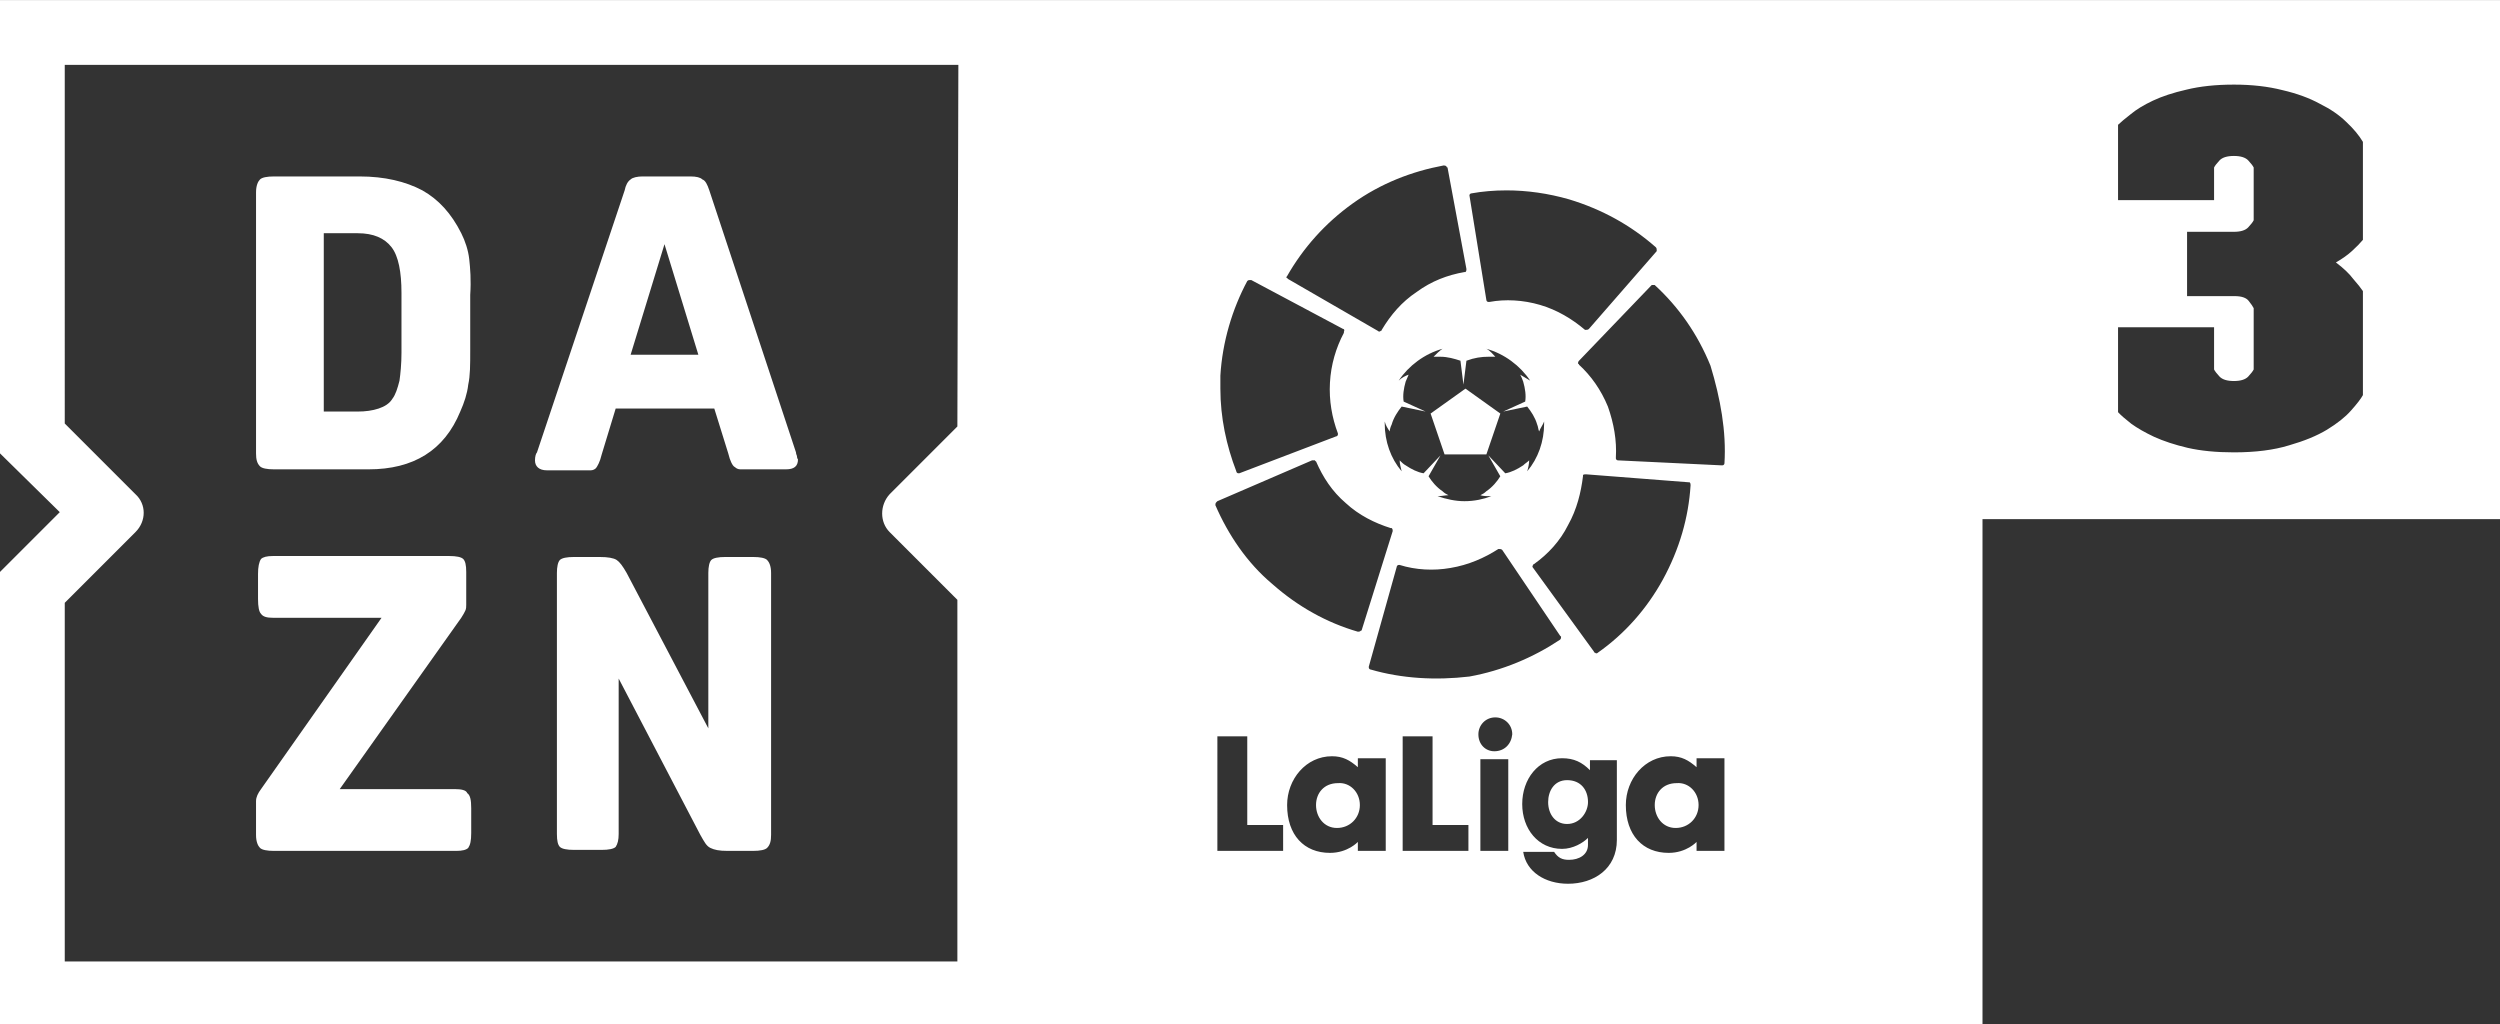 <svg width="800" height="327.84" version="1.1" viewBox="0 48.245 800 327.84" xmlns="http://www.w3.org/2000/svg">
 <rect x="0" y="48.245" width="800" height="327.84" fill="#333333" stroke="none"/>
 <link rel="stylesheet" type="text/css"/>
 <link rel="stylesheet" type="text/css"/>
 <style lang="en" type="text/css"/>
 <style lang="en" type="text/css"/>
 <style lang="en" type="text/css"/>
 <g transform="matrix(.793 0 0 .793 0 10.018)" fill="#fff" stroke-width="4.02">
  <path d="m321.61 232.37c0-0.402-0.402-0.804-0.402-1.608l-34.975-105.73c-0.804-2.412-1.608-4.02-2.814-4.422-0.804-0.804-2.412-1.206-4.824-1.206h-19.296c-2.01 0-4.02 0.402-4.824 1.206-1.206 0.804-2.01 2.412-2.412 4.422l-35.377 105.73c-0.402 0.402-0.804 1.608-0.804 3.216 0 2.412 1.608 4.02 4.824 4.02h17.688c0.804 0 1.608-0.402 2.01-0.804s0.804-1.206 1.206-2.01 0.804-2.01 1.206-3.618l5.628-18.492h39.799l5.628 18.09c0.402 1.608 0.804 2.814 1.206 3.618s0.804 1.608 1.608 2.01c0.402 0.402 1.206 0.804 2.01 0.804h18.492c3.216 0 4.824-1.206 4.824-4.02-0.402-0.402-0.402-1.206-0.402-1.206zm-67.136-41.005 13.668-44.623 13.668 44.623z"/>
  <path d="m0 48.245v182.91l24.12 23.721-24.12 24.12v182.91h800v-204.22c9.4e-4 7.3e-4 2e-3 2e-3 2e-3 2e-3h209.45v-209.45zm26.128 26.138h360.6l-0.399 145.92-27.336 27.338c-4.02 4.422-4.02 11.255 0 15.275l27.336 27.338v145.93h-360.2v-144.72l28.541-28.544c4.422-4.422 4.422-11.257 0-15.277l-28.541-28.541zm875.31 7.965c7.266 0 13.805 0.744 19.617 2.23 5.813 1.351 10.818 3.176 15.016 5.474 4.36 2.163 7.912 4.594 10.656 7.297 2.906 2.703 5.168 5.405 6.782 8.108v39.533c-1.13 1.351-2.583 2.839-4.36 4.461-1.776 1.622-3.955 3.176-6.538 4.663 3.068 2.298 5.41 4.529 7.024 6.691 1.776 2.027 3.067 3.649 3.874 4.865v41.965c-0.807 1.487-2.421 3.581-4.843 6.284-2.26 2.568-5.49 5.136-9.688 7.704-4.037 2.433-9.123 4.527-15.26 6.284-6.135 1.892-13.562 2.839-22.281 2.839-7.104 0-13.323-0.607-18.651-1.824-5.167-1.216-9.687-2.704-13.562-4.461-3.714-1.757-6.781-3.515-9.202-5.271-2.422-1.892-4.198-3.446-5.328-4.663v-34.261h38.751v17.027c0.323 0.676 1.048 1.623 2.179 2.839s3.068 1.826 5.814 1.826c2.745 0 4.683-0.61 5.814-1.826 1.13-1.216 1.856-2.163 2.179-2.839v-24.731c-0.323-0.676-0.968-1.623-1.937-2.839-0.969-1.351-2.907-2.028-5.814-2.028h-19.132v-25.949h18.89c2.745 0 4.683-0.607 5.814-1.824 1.131-1.216 1.856-2.163 2.179-2.839v-21.286c-0.323-0.676-1.048-1.623-2.179-2.839-1.13-1.216-3.068-1.824-5.814-1.824-2.745 0-4.683 0.607-5.814 1.824-1.131 1.216-1.856 2.163-2.179 2.839v13.178h-38.751v-30.409c1.13-1.081 2.824-2.502 5.084-4.259 2.26-1.892 5.25-3.717 8.963-5.474 3.714-1.757 8.234-3.242 13.562-4.458 5.49-1.351 11.868-2.028 19.134-2.028zm-318.93 32.63c0.402 0 0.803-3e-4 1.205 0.402 0 0-3e-4 0.402 0.402 0.402l7.637 41.006c0 0.402 3e-4 0.803-0.402 1.205h-0.402c-6.834 1.206-13.267 3.619-19.297 8.042-6.03 4.02-10.452 9.245-14.07 15.275 0 0 3e-4 0.402-0.402 0.402-0.402 0.402-0.803 0.402-1.205 0l-36.181-20.904-0.402-0.402c-0.401 0-0.401-0.402-2e-3 -0.803 6.432-11.256 15.276-21.307 26.533-29.347s23.721-12.865 36.585-15.277zm25.325 10.05c8.442 0 16.884 1.206 25.327 3.618 13.266 4.02 24.923 10.453 34.973 19.297 0.402 0.402 0.402 0.803 0.402 1.205v0.402l-27.336 31.358c-0.402 0.402-0.803 0.402-1.205 0.402h-0.402c-5.226-4.422-11.258-8.04-18.092-10.05s-14.069-2.411-20.502-1.205h-0.402c-0.402 0-0.806-0.401-0.806-0.803l-6.834-42.212c0-0.402 0.404-0.803 0.806-0.803 4.422-0.804 9.246-1.208 14.07-1.208zm-103.32 36.181h0.404l36.984 19.699c0.402 0 0.804 0.401 0.402 1.205v0.402c-3.216 6.03-5.227 12.864-5.629 20.1-0.402 7.236 0.804 14.071 3.216 20.504v0.402c0 0.402-0.401 0.803-0.803 0.803l-38.995 14.873h-0.402c-0.402 0-0.803-0.401-0.803-0.803-4.02-10.452-6.432-21.709-6.432-33.367v-5.225c0.804-13.668 4.824-26.936 10.854-38.192 0.402-0.402 0.803-0.402 1.205-0.402zm162.01 2.016h1.205c9.648 8.844 17.286 19.698 22.513 32.563 4.02 13.266 6.433 26.533 5.629 39.397h-2e-3c0 0.402-0.401 0.803-0.803 0.803h-0.402l-41.81-2.011c-0.402 0-0.803-0.401-0.803-0.803v-0.402c0.402-6.834-0.804-13.667-3.216-20.502-2.814-6.834-6.833-12.462-11.657-16.884 0 0 3e-4 -0.404-0.402-0.404 0-0.402-3e-4 -0.803 0.402-1.205l28.945-30.15zm-84.423 25.724c-1.206 0.804-2.412 2.01-3.618 3.216h2.814c2.814 0 5.627 0.803 8.039 1.607l1.205 9.648 1.208-9.648c3.216-1.206 6.029-1.607 8.843-1.607h2.816c-0.804-0.804-2.01-2.412-3.618-3.216 7.236 2.01 13.668 6.832 17.688 12.862-1.206-0.804-2.814-1.606-4.02-2.41 0.402 0.804 0.803 1.608 1.205 2.814 0.804 2.814 1.205 5.627 0.803 8.039l-8.845 4.02 9.648-2.009c1.608 2.01 3.218 4.422 4.022 7.236 0.402 0.804 0.401 2.01 0.803 2.814 0.402-1.206 1.607-2.816 2.009-4.022v0.806c0 7.236-2.412 14.068-6.834 19.294 0.402-1.206 0.806-3.215 0.806-4.421-0.804 0.804-1.609 1.207-2.413 2.011-2.412 1.608-4.824 2.814-7.236 3.216l-6.834-7.238 4.823 8.443c-1.206 2.01-3.217 4.423-5.629 6.031-0.804 0.804-1.606 1.205-2.41 1.607 1.206 0.402 2.813 0.402 4.421 0.402-3.216 1.206-6.834 2.011-10.854 2.011-3.618 0-7.236-0.805-10.854-2.011 1.608 0 3.215-0.402 4.421-0.402-0.804-0.402-1.609-0.803-2.413-1.607-2.412-1.608-4.423-4.021-5.629-6.031l4.825-8.443-6.834 7.238c-2.412-0.402-4.824-1.608-7.236-3.216-0.804-0.402-1.609-1.207-2.413-2.011 0 1.206 0.401 2.813 0.803 4.421-4.422-5.226-6.834-12.058-6.834-19.294v-0.806c0.402 1.608 1.207 2.816 2.011 4.022 0-0.804 0.401-2.01 0.803-2.814 0.804-2.814 2.412-5.226 4.02-7.236l9.648 2.009-8.845-4.02c-0.402-2.412 2e-3 -5.225 0.806-8.039 0.402-0.804 0.803-2.01 1.205-2.814-1.206 0.402-2.814 1.204-4.02 2.41 4.02-6.03 10.452-10.852 17.688-12.862zm-52.663 45.026h1.208s-3e-4 0.402 0.402 0.402c2.814 6.432 6.431 12.06 12.059 16.884 5.226 4.824 11.657 8.04 18.089 10.05h0.404c0.402 0.402 0.402 0.803 0.402 1.205l-12.463 39.799s3e-4 0.402-0.402 0.402c-0.402 0.402-0.803 0.402-1.205 0.402-12.462-3.618-24.122-10.048-34.574-19.294-10.05-8.442-17.688-19.699-22.915-31.76 0-0.402-3e-4 -0.803 0.402-1.205l0.404-0.404zm110.55 5.631 41.408 3.214h0.402c0.402 0.402 0.402 0.806 0.402 1.208-0.804 12.864-4.421 25.728-11.255 38.19-6.432 11.658-15.276 21.709-26.131 29.347-0.402 0.402-0.803 0.402-1.205 0 0 0-0.402 2.9e-4 -0.402-0.402l-24.524-33.768c-0.402-0.402-0.402-0.806 0-1.208 0 0-3e-4 -0.402 0.402-0.402 5.628-4.02 10.452-9.245 13.668-15.677 3.618-6.432 5.226-13.267 6.031-19.699v-0.402c0-0.402 0.803-0.402 1.205-0.402zm-35.375 30.148h0.402c0.402 0 0.803-3e-4 1.205 0.402l23.319 34.574 0.402 0.402c0 0.402 3e-4 0.803-0.402 1.205-10.854 7.236-23.317 12.464-36.583 14.876-13.668 1.608-27.337 0.804-39.799-2.814-0.402 0-0.806-0.401-0.806-0.803v-0.402l11.258-40.203c0-0.402 0.401-0.803 0.803-0.803h0.402c6.432 2.01 13.667 2.414 20.502 1.208 7.236-1.206 13.669-4.022 19.297-7.64zm-1.205 67.941c3.618 0 6.834 2.814 6.834 6.834-0.402 4.02-3.218 6.834-7.238 6.834-3.618 0-6.43-2.814-6.43-6.834 0-3.618 2.814-6.834 6.834-6.834zm-112.16 7.637h12.059v35.779h14.471l2e-3 10.452h-26.533zm74.772 0h12.061v35.779h14.471v10.452h-26.533zm-28.541 8.042c4.422 0 7.236 1.607 10.452 4.421v-3.618h11.255v37.386h-11.255v-3.618s-4.019 4.421-11.255 4.421c-10.452 0-17.286-7.235-17.286-19.294 0-10.452 7.638-19.699 18.089-19.699zm136.68 0c4.422 0 7.236 1.607 10.452 4.421v-3.618h11.255v37.386h-11.255v-3.618s-4.019 4.421-11.255 4.421c-10.452 0-17.286-7.235-17.286-19.294 0-10.452 7.638-19.699 18.089-19.699zm-43.818 0.803c4.824 0 8.04 1.609 11.255 4.825v-4.022h10.854v32.161c0 11.658-9.244 17.688-19.696 17.688-9.246 0-16.886-4.825-18.092-12.865h12.463c1.608 2.412 3.216 3.216 6.031 3.216 4.02 0 7.637-2.01 7.637-6.031v-2.812c-2.01 2.01-6.03 4.421-10.452 4.421-9.648 0-16.081-8.04-16.081-18.089s6.433-18.493 16.081-18.493zm-32.965 0.402h11.255v36.984h-11.255z"/>
  <path d="m685.43 373.07c0 5.226-4.02 9.246-9.246 9.246s-8.442-4.422-8.442-9.246 3.216-8.844 8.844-8.844c4.824-0.402 8.844 3.618 8.844 8.844zm-44.623-1.206c0 4.02-3.216 8.844-8.442 8.844-4.824 0-7.638-4.02-7.638-8.844 0-4.422 2.412-8.844 7.638-8.844 5.628 0 8.442 4.02 8.442 8.844zm-92.06 1.206c0 5.226-4.02 9.246-9.246 9.246s-8.442-4.422-8.442-9.246 3.216-8.844 8.844-8.844c4.824-0.402 8.844 3.618 8.844 8.844zm-237.59-93.668v105.73c0 2.412-0.402 4.02-1.608 5.226-0.804 0.804-2.814 1.206-5.628 1.206h-10.452c-3.216 0-5.226-0.402-6.834-1.206s-2.412-2.412-4.02-5.226l-32.965-63.116v62.714c0 2.412-0.402 4.02-1.206 5.226-0.804 0.804-2.814 1.206-5.628 1.206h-11.256c-2.814 0-4.824-0.402-5.628-1.206s-1.206-2.412-1.206-5.226v-105.33c0-2.412 0.402-4.422 1.206-5.226s2.814-1.206 5.628-1.206h10.452c3.216 0 5.628 0.402 6.834 1.206s2.412 2.412 4.02 5.226l32.965 62.714v-62.714c0-2.412 0.402-4.422 1.206-5.226s2.814-1.206 5.628-1.206h11.256c2.814 0 4.824 0.402 5.628 1.206s1.608 2.412 1.608 5.226zm-121.81-126.63c-0.402-3.618-1.608-7.236-3.216-10.452-4.02-8.04-9.246-13.668-15.678-17.286-6.834-3.618-15.276-5.628-25.327-5.628h-34.573c-2.814 0-4.824 0.402-5.628 1.206s-1.608 2.412-1.608 5.226v105.33c0 2.412 0.402 4.02 1.608 5.226 0.804 0.804 2.814 1.206 5.628 1.206h38.191c18.09 0 30.553-7.638 36.985-23.317 1.608-3.618 2.814-7.236 3.216-10.854 0.804-3.618 0.804-8.04 0.804-13.668v-22.513c0.402-6.03 0-10.854-0.402-14.472zm-27.337 37.789c0 4.422-0.402 8.442-0.804 11.256-0.804 3.216-1.608 5.628-2.814 7.236-1.206 2.01-3.216 3.216-5.628 4.02s-5.226 1.206-8.442 1.206h-13.668v-71.96h13.668c6.432 0 10.854 2.01 13.668 5.628s4.02 10.05 4.02 18.492zm443.42 24.523-5.628 16.482h-16.884l-5.628-16.482 14.07-10.05zm-415.28 159.2v10.05c0 3.216-0.402 4.824-1.206 6.03-0.804 0.804-2.412 1.206-4.824 1.206h-73.568c-2.814 0-4.824-0.402-5.628-1.206s-1.608-2.412-1.608-5.226v-13.668c0-1.608 0.804-3.216 2.01-4.824l48.643-69.146h-43.819c-2.412 0-4.02-0.402-4.824-1.608-0.804-0.804-1.206-2.814-1.206-6.03v-10.05c0-2.814 0.402-4.824 1.206-6.03 0.804-0.804 2.412-1.206 4.824-1.206h71.156c2.814 0 4.824 0.402 5.628 1.206s1.206 2.412 1.206 5.226v13.266c0 0.804 0 1.608-0.402 2.412s-0.804 1.608-1.608 2.814l-49.045 69.146h46.633c2.412 0 4.422 0.402 4.824 1.608 1.206 0.804 1.608 2.814 1.608 6.03z"/>
 </g>
</svg>
